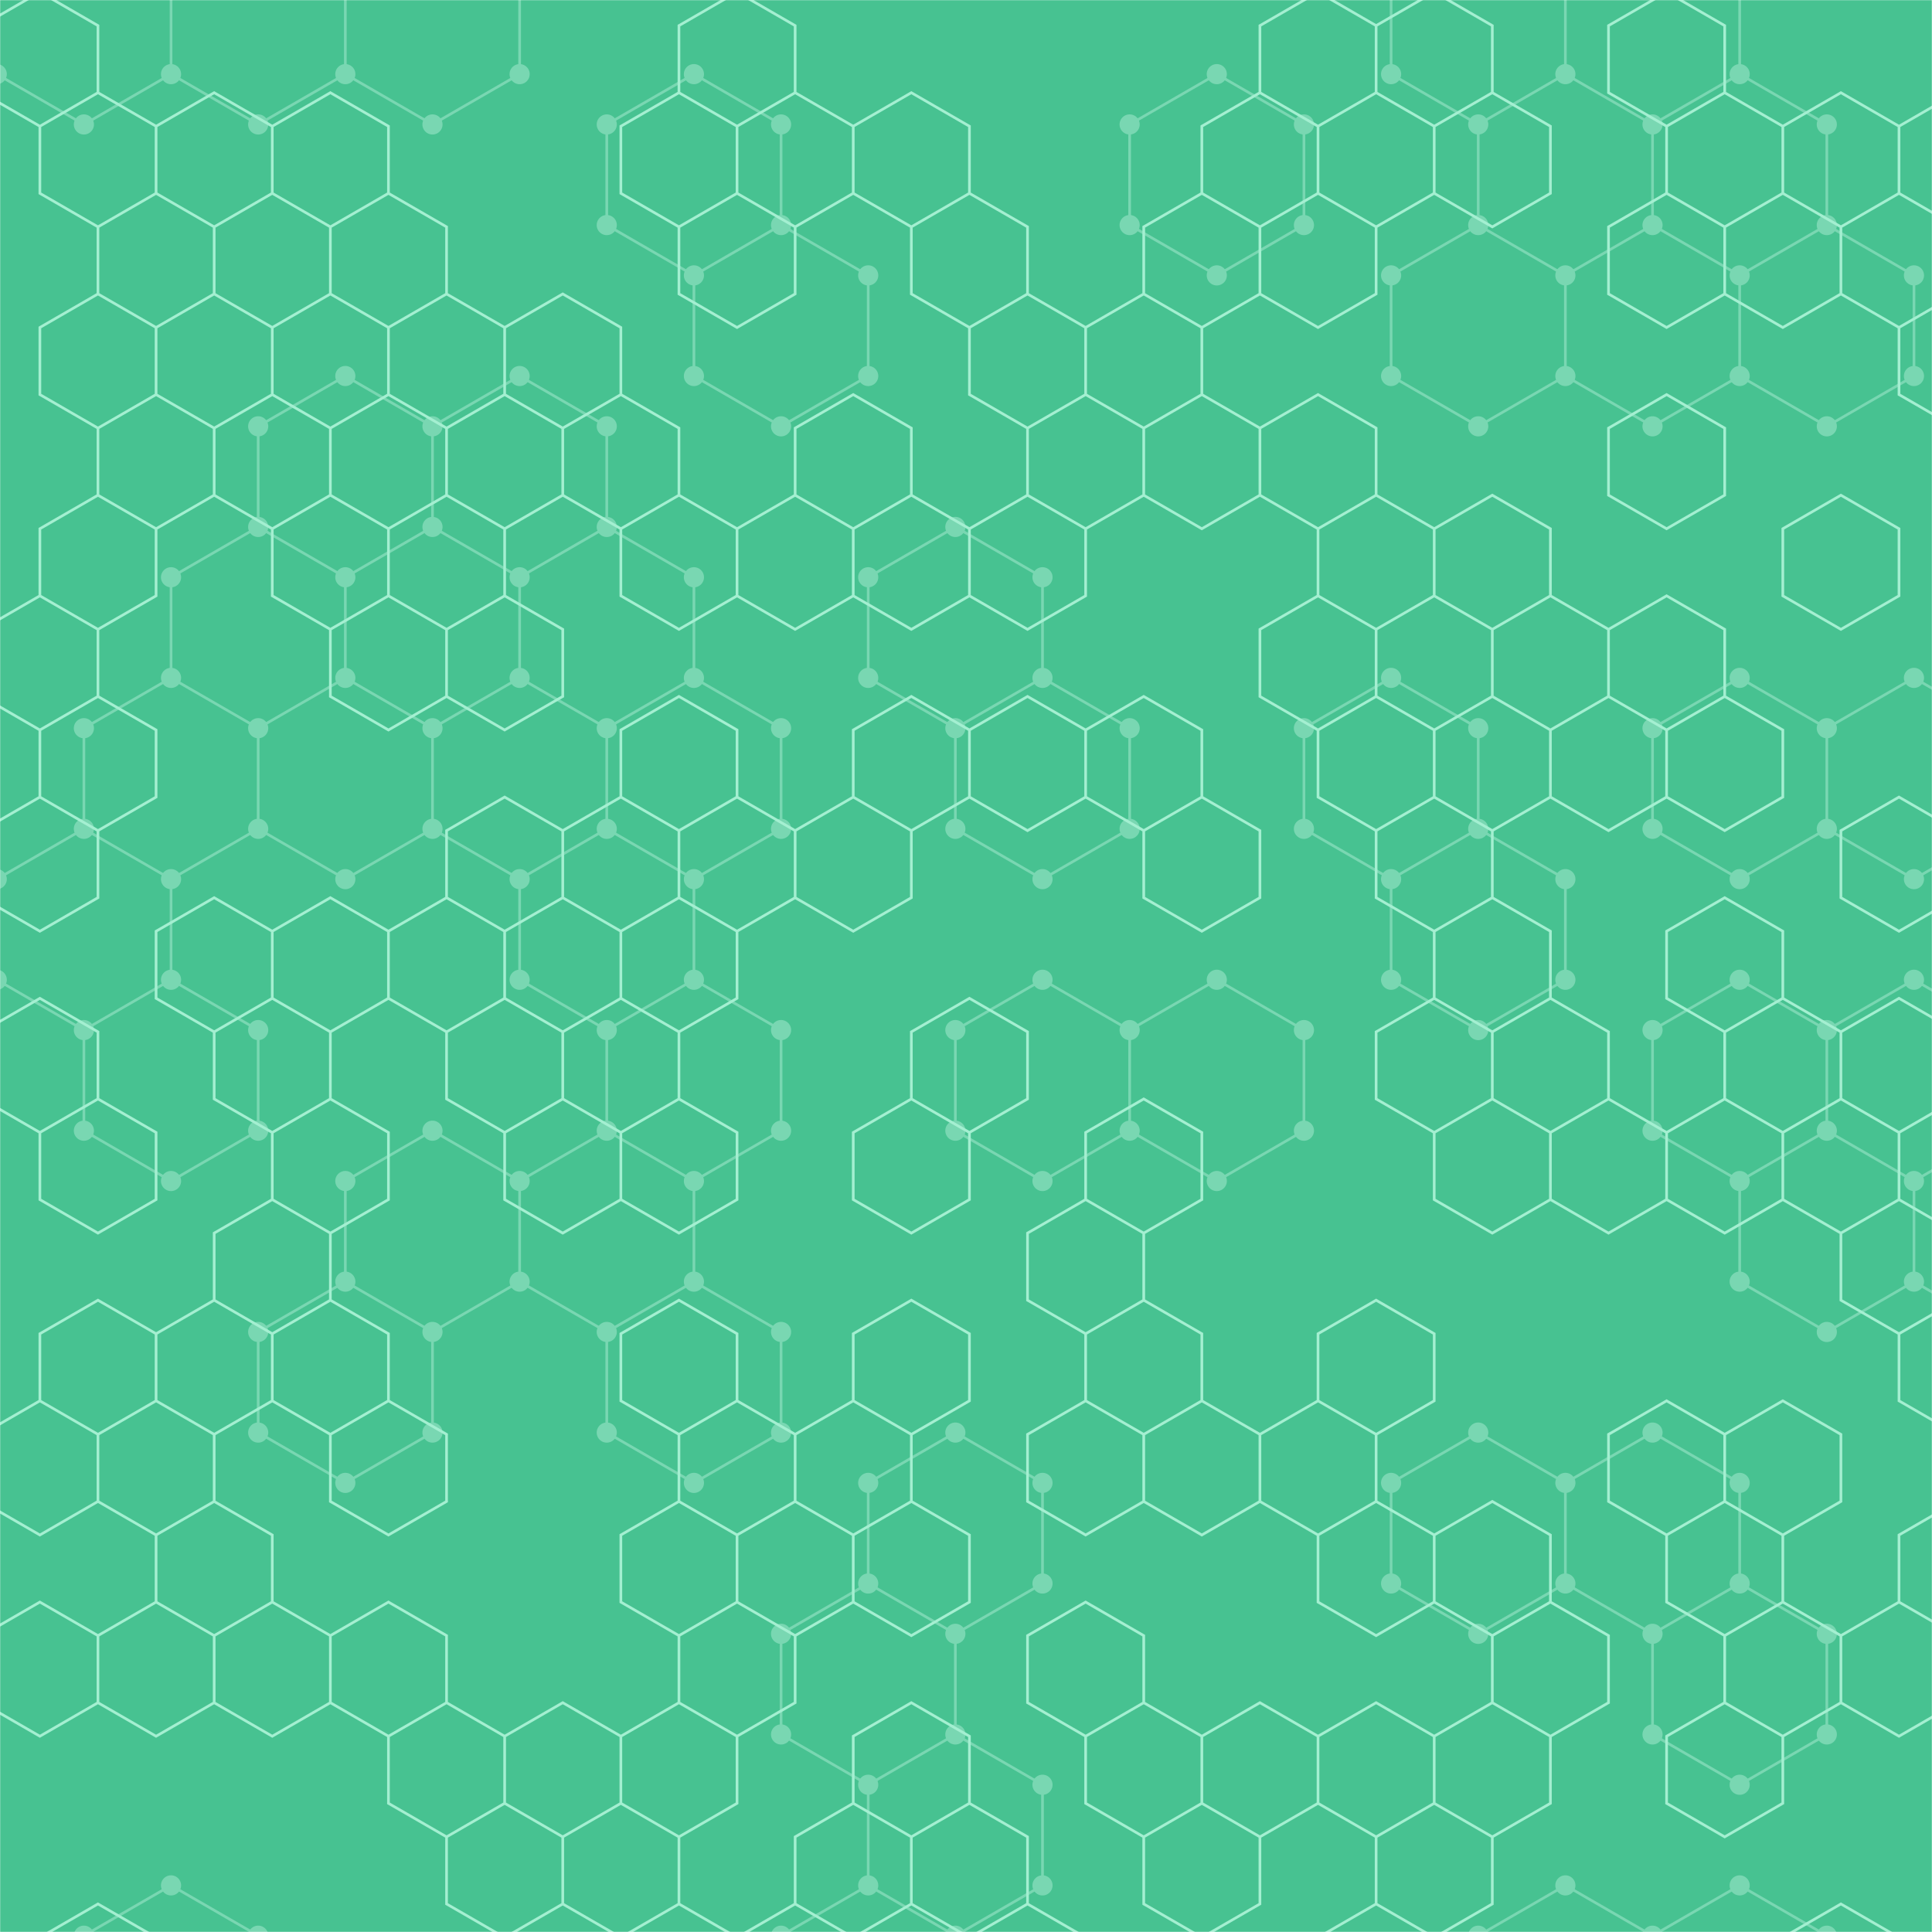<svg xmlns="http://www.w3.org/2000/svg" version="1.1" xmlns:xlink="http://www.w3.org/1999/xlink" xmlns:svgjs="http://svgjs.dev/svgjs" width="1440" height="1440" preserveAspectRatio="none" viewBox="0 0 1440 1440"><g mask="url(&quot;#SvgjsMask1015&quot;)" fill="none"><rect width="1440" height="1440" x="0" y="0" fill="rgba(71, 194, 145, 1)"></rect><path d="M62.53 -57.24L127.48 -19.74L127.48 55.26L62.53 92.76L-2.42 55.26L-2.42 -19.74zM127.48 505.26L192.44 542.76L192.44 617.76L127.48 655.26L62.53 617.76L62.53 542.76zM62.53 617.76L127.48 655.26L127.48 730.26L62.53 767.76L-2.42 730.26L-2.42 655.26zM127.48 730.26L192.44 767.76L192.44 842.76L127.48 880.26L62.53 842.76L62.53 767.76zM127.48 1405.26L192.44 1442.76L192.44 1517.76L127.48 1555.26L62.53 1517.76L62.53 1442.76zM192.44 -57.24L257.39 -19.74L257.39 55.26L192.44 92.76L127.48 55.26L127.48 -19.74zM257.39 280.26L322.35 317.76L322.35 392.76L257.39 430.26L192.44 392.76L192.44 317.76zM192.44 392.76L257.39 430.26L257.39 505.26L192.44 542.76L127.48 505.26L127.48 430.26zM257.39 505.26L322.35 542.76L322.35 617.76L257.39 655.26L192.44 617.76L192.44 542.76zM257.39 955.26L322.35 992.76L322.35 1067.76L257.39 1105.26L192.44 1067.76L192.44 992.76zM322.35 -57.24L387.3 -19.74L387.3 55.26L322.35 92.76L257.39 55.26L257.39 -19.74zM387.3 280.26L452.25 317.76L452.25 392.76L387.3 430.26L322.35 392.76L322.35 317.76zM387.3 505.26L452.25 542.76L452.25 617.76L387.3 655.26L322.35 617.76L322.35 542.76zM322.35 842.76L387.3 880.26L387.3 955.26L322.35 992.76L257.39 955.26L257.39 880.26zM517.21 55.26L582.16 92.76L582.16 167.76L517.21 205.26L452.25 167.76L452.25 92.76zM452.25 392.76L517.21 430.26L517.21 505.26L452.25 542.76L387.3 505.26L387.3 430.26zM517.21 505.26L582.16 542.76L582.16 617.76L517.21 655.26L452.25 617.76L452.25 542.76zM452.25 617.76L517.21 655.26L517.21 730.26L452.25 767.76L387.3 730.26L387.3 655.26zM517.21 730.26L582.16 767.76L582.16 842.76L517.21 880.26L452.25 842.76L452.25 767.76zM452.25 842.76L517.21 880.26L517.21 955.26L452.25 992.76L387.3 955.26L387.3 880.26zM517.21 955.26L582.16 992.76L582.16 1067.76L517.21 1105.26L452.25 1067.76L452.25 992.76zM582.16 167.76L647.11 205.26L647.11 280.26L582.16 317.76L517.21 280.26L517.21 205.26zM647.11 1180.26L712.07 1217.76L712.07 1292.76L647.11 1330.26L582.16 1292.76L582.16 1217.76zM647.11 1405.26L712.07 1442.76L712.07 1517.76L647.11 1555.26L582.16 1517.76L582.16 1442.76zM712.07 392.76L777.02 430.26L777.02 505.26L712.07 542.76L647.11 505.26L647.11 430.26zM777.02 505.26L841.98 542.76L841.98 617.76L777.02 655.26L712.07 617.76L712.07 542.76zM777.02 730.26L841.98 767.76L841.98 842.76L777.02 880.26L712.07 842.76L712.07 767.76zM712.07 1067.76L777.02 1105.26L777.02 1180.26L712.07 1217.76L647.11 1180.26L647.11 1105.26zM712.07 1292.76L777.02 1330.26L777.02 1405.26L712.07 1442.76L647.11 1405.26L647.11 1330.26zM906.93 55.26L971.88 92.76L971.88 167.76L906.93 205.26L841.97 167.76L841.97 92.76zM906.93 730.26L971.88 767.76L971.88 842.76L906.93 880.26L841.97 842.76L841.97 767.76zM1036.84 505.26L1101.79 542.76L1101.79 617.76L1036.84 655.26L971.88 617.76L971.88 542.76zM1101.79 -57.24L1166.74 -19.74L1166.74 55.26L1101.79 92.76L1036.84 55.26L1036.84 -19.74zM1166.74 55.26L1231.7 92.76L1231.7 167.76L1166.74 205.26L1101.79 167.76L1101.79 92.76zM1101.79 167.76L1166.74 205.26L1166.74 280.26L1101.79 317.76L1036.84 280.26L1036.84 205.26zM1101.79 617.76L1166.74 655.26L1166.74 730.26L1101.79 767.76L1036.84 730.26L1036.84 655.26zM1101.79 1067.76L1166.74 1105.26L1166.74 1180.26L1101.79 1217.76L1036.84 1180.26L1036.84 1105.26zM1166.74 1405.26L1231.7 1442.76L1231.7 1517.76L1166.74 1555.26L1101.79 1517.76L1101.79 1442.76zM1231.7 -57.24L1296.65 -19.74L1296.65 55.26L1231.7 92.76L1166.74 55.26L1166.74 -19.74zM1296.65 55.26L1361.6 92.76L1361.6 167.76L1296.65 205.26L1231.7 167.76L1231.7 92.76zM1231.7 167.76L1296.65 205.26L1296.65 280.26L1231.7 317.76L1166.74 280.26L1166.74 205.26zM1296.65 505.26L1361.6 542.76L1361.6 617.76L1296.65 655.26L1231.7 617.76L1231.7 542.76zM1296.65 730.26L1361.6 767.76L1361.6 842.76L1296.65 880.26L1231.7 842.76L1231.7 767.76zM1231.7 1067.76L1296.65 1105.26L1296.65 1180.26L1231.7 1217.76L1166.74 1180.26L1166.74 1105.26zM1296.65 1180.26L1361.6 1217.76L1361.6 1292.76L1296.65 1330.26L1231.7 1292.76L1231.7 1217.76zM1296.65 1405.26L1361.6 1442.76L1361.6 1517.76L1296.65 1555.26L1231.7 1517.76L1231.7 1442.76zM1361.61 167.76L1426.56 205.26L1426.56 280.26L1361.61 317.76L1296.65 280.26L1296.65 205.26zM1426.56 505.26L1491.51 542.76L1491.51 617.76L1426.56 655.26L1361.61 617.76L1361.61 542.76zM1426.56 730.26L1491.51 767.76L1491.51 842.76L1426.56 880.26L1361.61 842.76L1361.61 767.76zM1361.61 842.76L1426.56 880.26L1426.56 955.26L1361.61 992.76L1296.65 955.26L1296.65 880.26zM1556.47 55.26L1621.42 92.76L1621.42 167.76L1556.47 205.26L1491.51 167.76L1491.51 92.76zM1491.51 842.76L1556.47 880.26L1556.47 955.26L1491.51 992.76L1426.56 955.26L1426.56 880.26zM1556.47 955.26L1621.42 992.76L1621.42 1067.76L1556.47 1105.26L1491.51 1067.76L1491.51 992.76zM1556.47 1180.26L1621.42 1217.76L1621.42 1292.76L1556.47 1330.26L1491.51 1292.76L1491.51 1217.76z" stroke="rgba(121, 215, 178, 1)" stroke-width="2"></path><path d="M55.03 -57.24 a7.5 7.5 0 1 0 15 0 a7.5 7.5 0 1 0 -15 0zM119.98 -19.74 a7.5 7.5 0 1 0 15 0 a7.5 7.5 0 1 0 -15 0zM119.98 55.26 a7.5 7.5 0 1 0 15 0 a7.5 7.5 0 1 0 -15 0zM55.03 92.76 a7.5 7.5 0 1 0 15 0 a7.5 7.5 0 1 0 -15 0zM-9.92 55.26 a7.5 7.5 0 1 0 15 0 a7.5 7.5 0 1 0 -15 0zM-9.92 -19.74 a7.5 7.5 0 1 0 15 0 a7.5 7.5 0 1 0 -15 0zM119.98 505.26 a7.5 7.5 0 1 0 15 0 a7.5 7.5 0 1 0 -15 0zM184.94 542.76 a7.5 7.5 0 1 0 15 0 a7.5 7.5 0 1 0 -15 0zM184.94 617.76 a7.5 7.5 0 1 0 15 0 a7.5 7.5 0 1 0 -15 0zM119.98 655.26 a7.5 7.5 0 1 0 15 0 a7.5 7.5 0 1 0 -15 0zM55.03 617.76 a7.5 7.5 0 1 0 15 0 a7.5 7.5 0 1 0 -15 0zM55.03 542.76 a7.5 7.5 0 1 0 15 0 a7.5 7.5 0 1 0 -15 0zM119.98 730.26 a7.5 7.5 0 1 0 15 0 a7.5 7.5 0 1 0 -15 0zM55.03 767.76 a7.5 7.5 0 1 0 15 0 a7.5 7.5 0 1 0 -15 0zM-9.92 730.26 a7.5 7.5 0 1 0 15 0 a7.5 7.5 0 1 0 -15 0zM-9.92 655.26 a7.5 7.5 0 1 0 15 0 a7.5 7.5 0 1 0 -15 0zM184.94 767.76 a7.5 7.5 0 1 0 15 0 a7.5 7.5 0 1 0 -15 0zM184.94 842.76 a7.5 7.5 0 1 0 15 0 a7.5 7.5 0 1 0 -15 0zM119.98 880.26 a7.5 7.5 0 1 0 15 0 a7.5 7.5 0 1 0 -15 0zM55.03 842.76 a7.5 7.5 0 1 0 15 0 a7.5 7.5 0 1 0 -15 0zM119.98 1405.26 a7.5 7.5 0 1 0 15 0 a7.5 7.5 0 1 0 -15 0zM184.94 1442.76 a7.5 7.5 0 1 0 15 0 a7.5 7.5 0 1 0 -15 0zM184.94 1517.76 a7.5 7.5 0 1 0 15 0 a7.5 7.5 0 1 0 -15 0zM119.98 1555.26 a7.5 7.5 0 1 0 15 0 a7.5 7.5 0 1 0 -15 0zM55.03 1517.76 a7.5 7.5 0 1 0 15 0 a7.5 7.5 0 1 0 -15 0zM55.03 1442.76 a7.5 7.5 0 1 0 15 0 a7.5 7.5 0 1 0 -15 0zM184.94 -57.24 a7.5 7.5 0 1 0 15 0 a7.5 7.5 0 1 0 -15 0zM249.89 -19.74 a7.5 7.5 0 1 0 15 0 a7.5 7.5 0 1 0 -15 0zM249.89 55.26 a7.5 7.5 0 1 0 15 0 a7.5 7.5 0 1 0 -15 0zM184.94 92.76 a7.5 7.5 0 1 0 15 0 a7.5 7.5 0 1 0 -15 0zM249.89 280.26 a7.5 7.5 0 1 0 15 0 a7.5 7.5 0 1 0 -15 0zM314.85 317.76 a7.5 7.5 0 1 0 15 0 a7.5 7.5 0 1 0 -15 0zM314.85 392.76 a7.5 7.5 0 1 0 15 0 a7.5 7.5 0 1 0 -15 0zM249.89 430.26 a7.5 7.5 0 1 0 15 0 a7.5 7.5 0 1 0 -15 0zM184.94 392.76 a7.5 7.5 0 1 0 15 0 a7.5 7.5 0 1 0 -15 0zM184.94 317.76 a7.5 7.5 0 1 0 15 0 a7.5 7.5 0 1 0 -15 0zM249.89 505.26 a7.5 7.5 0 1 0 15 0 a7.5 7.5 0 1 0 -15 0zM119.98 430.26 a7.5 7.5 0 1 0 15 0 a7.5 7.5 0 1 0 -15 0zM314.85 542.76 a7.5 7.5 0 1 0 15 0 a7.5 7.5 0 1 0 -15 0zM314.85 617.76 a7.5 7.5 0 1 0 15 0 a7.5 7.5 0 1 0 -15 0zM249.89 655.26 a7.5 7.5 0 1 0 15 0 a7.5 7.5 0 1 0 -15 0zM249.89 955.26 a7.5 7.5 0 1 0 15 0 a7.5 7.5 0 1 0 -15 0zM314.85 992.76 a7.5 7.5 0 1 0 15 0 a7.5 7.5 0 1 0 -15 0zM314.85 1067.76 a7.5 7.5 0 1 0 15 0 a7.5 7.5 0 1 0 -15 0zM249.89 1105.26 a7.5 7.5 0 1 0 15 0 a7.5 7.5 0 1 0 -15 0zM184.94 1067.76 a7.5 7.5 0 1 0 15 0 a7.5 7.5 0 1 0 -15 0zM184.94 992.76 a7.5 7.5 0 1 0 15 0 a7.5 7.5 0 1 0 -15 0zM314.85 -57.24 a7.5 7.5 0 1 0 15 0 a7.5 7.5 0 1 0 -15 0zM379.8 -19.74 a7.5 7.5 0 1 0 15 0 a7.5 7.5 0 1 0 -15 0zM379.8 55.26 a7.5 7.5 0 1 0 15 0 a7.5 7.5 0 1 0 -15 0zM314.85 92.76 a7.5 7.5 0 1 0 15 0 a7.5 7.5 0 1 0 -15 0zM379.8 280.26 a7.5 7.5 0 1 0 15 0 a7.5 7.5 0 1 0 -15 0zM444.75 317.76 a7.5 7.5 0 1 0 15 0 a7.5 7.5 0 1 0 -15 0zM444.75 392.76 a7.5 7.5 0 1 0 15 0 a7.5 7.5 0 1 0 -15 0zM379.8 430.26 a7.5 7.5 0 1 0 15 0 a7.5 7.5 0 1 0 -15 0zM379.8 505.26 a7.5 7.5 0 1 0 15 0 a7.5 7.5 0 1 0 -15 0zM444.75 542.76 a7.5 7.5 0 1 0 15 0 a7.5 7.5 0 1 0 -15 0zM444.75 617.76 a7.5 7.5 0 1 0 15 0 a7.5 7.5 0 1 0 -15 0zM379.8 655.26 a7.5 7.5 0 1 0 15 0 a7.5 7.5 0 1 0 -15 0zM314.85 842.76 a7.5 7.5 0 1 0 15 0 a7.5 7.5 0 1 0 -15 0zM379.8 880.26 a7.5 7.5 0 1 0 15 0 a7.5 7.5 0 1 0 -15 0zM379.8 955.26 a7.5 7.5 0 1 0 15 0 a7.5 7.5 0 1 0 -15 0zM249.89 880.26 a7.5 7.5 0 1 0 15 0 a7.5 7.5 0 1 0 -15 0zM509.71 55.26 a7.5 7.5 0 1 0 15 0 a7.5 7.5 0 1 0 -15 0zM574.66 92.76 a7.5 7.5 0 1 0 15 0 a7.5 7.5 0 1 0 -15 0zM574.66 167.76 a7.5 7.5 0 1 0 15 0 a7.5 7.5 0 1 0 -15 0zM509.71 205.26 a7.5 7.5 0 1 0 15 0 a7.5 7.5 0 1 0 -15 0zM444.75 167.76 a7.5 7.5 0 1 0 15 0 a7.5 7.5 0 1 0 -15 0zM444.75 92.76 a7.5 7.5 0 1 0 15 0 a7.5 7.5 0 1 0 -15 0zM509.71 430.26 a7.5 7.5 0 1 0 15 0 a7.5 7.5 0 1 0 -15 0zM509.71 505.26 a7.5 7.5 0 1 0 15 0 a7.5 7.5 0 1 0 -15 0zM574.66 542.76 a7.5 7.5 0 1 0 15 0 a7.5 7.5 0 1 0 -15 0zM574.66 617.76 a7.5 7.5 0 1 0 15 0 a7.5 7.5 0 1 0 -15 0zM509.71 655.26 a7.5 7.5 0 1 0 15 0 a7.5 7.5 0 1 0 -15 0zM509.71 730.26 a7.5 7.5 0 1 0 15 0 a7.5 7.5 0 1 0 -15 0zM444.75 767.76 a7.5 7.5 0 1 0 15 0 a7.5 7.5 0 1 0 -15 0zM379.8 730.26 a7.5 7.5 0 1 0 15 0 a7.5 7.5 0 1 0 -15 0zM574.66 767.76 a7.5 7.5 0 1 0 15 0 a7.5 7.5 0 1 0 -15 0zM574.66 842.76 a7.5 7.5 0 1 0 15 0 a7.5 7.5 0 1 0 -15 0zM509.71 880.26 a7.5 7.5 0 1 0 15 0 a7.5 7.5 0 1 0 -15 0zM444.75 842.76 a7.5 7.5 0 1 0 15 0 a7.5 7.5 0 1 0 -15 0zM509.71 955.26 a7.5 7.5 0 1 0 15 0 a7.5 7.5 0 1 0 -15 0zM444.75 992.76 a7.5 7.5 0 1 0 15 0 a7.5 7.5 0 1 0 -15 0zM574.66 992.76 a7.5 7.5 0 1 0 15 0 a7.5 7.5 0 1 0 -15 0zM574.66 1067.76 a7.5 7.5 0 1 0 15 0 a7.5 7.5 0 1 0 -15 0zM509.71 1105.26 a7.5 7.5 0 1 0 15 0 a7.5 7.5 0 1 0 -15 0zM444.75 1067.76 a7.5 7.5 0 1 0 15 0 a7.5 7.5 0 1 0 -15 0zM639.61 205.26 a7.5 7.5 0 1 0 15 0 a7.5 7.5 0 1 0 -15 0zM639.61 280.26 a7.5 7.5 0 1 0 15 0 a7.5 7.5 0 1 0 -15 0zM574.66 317.76 a7.5 7.5 0 1 0 15 0 a7.5 7.5 0 1 0 -15 0zM509.71 280.26 a7.5 7.5 0 1 0 15 0 a7.5 7.5 0 1 0 -15 0zM639.61 1180.26 a7.5 7.5 0 1 0 15 0 a7.5 7.5 0 1 0 -15 0zM704.57 1217.76 a7.5 7.5 0 1 0 15 0 a7.5 7.5 0 1 0 -15 0zM704.57 1292.76 a7.5 7.5 0 1 0 15 0 a7.5 7.5 0 1 0 -15 0zM639.61 1330.26 a7.5 7.5 0 1 0 15 0 a7.5 7.5 0 1 0 -15 0zM574.66 1292.76 a7.5 7.5 0 1 0 15 0 a7.5 7.5 0 1 0 -15 0zM574.66 1217.76 a7.5 7.5 0 1 0 15 0 a7.5 7.5 0 1 0 -15 0zM639.61 1405.26 a7.5 7.5 0 1 0 15 0 a7.5 7.5 0 1 0 -15 0zM704.57 1442.76 a7.5 7.5 0 1 0 15 0 a7.5 7.5 0 1 0 -15 0zM704.57 1517.76 a7.5 7.5 0 1 0 15 0 a7.5 7.5 0 1 0 -15 0zM639.61 1555.26 a7.5 7.5 0 1 0 15 0 a7.5 7.5 0 1 0 -15 0zM574.66 1517.76 a7.5 7.5 0 1 0 15 0 a7.5 7.5 0 1 0 -15 0zM574.66 1442.76 a7.5 7.5 0 1 0 15 0 a7.5 7.5 0 1 0 -15 0zM704.57 392.76 a7.5 7.5 0 1 0 15 0 a7.5 7.5 0 1 0 -15 0zM769.52 430.26 a7.5 7.5 0 1 0 15 0 a7.5 7.5 0 1 0 -15 0zM769.52 505.26 a7.5 7.5 0 1 0 15 0 a7.5 7.5 0 1 0 -15 0zM704.57 542.76 a7.5 7.5 0 1 0 15 0 a7.5 7.5 0 1 0 -15 0zM639.61 505.26 a7.5 7.5 0 1 0 15 0 a7.5 7.5 0 1 0 -15 0zM639.61 430.26 a7.5 7.5 0 1 0 15 0 a7.5 7.5 0 1 0 -15 0zM834.48 542.76 a7.5 7.5 0 1 0 15 0 a7.5 7.5 0 1 0 -15 0zM834.48 617.76 a7.5 7.5 0 1 0 15 0 a7.5 7.5 0 1 0 -15 0zM769.52 655.26 a7.5 7.5 0 1 0 15 0 a7.5 7.5 0 1 0 -15 0zM704.57 617.76 a7.5 7.5 0 1 0 15 0 a7.5 7.5 0 1 0 -15 0zM769.52 730.26 a7.5 7.5 0 1 0 15 0 a7.5 7.5 0 1 0 -15 0zM834.48 767.76 a7.5 7.5 0 1 0 15 0 a7.5 7.5 0 1 0 -15 0zM834.48 842.76 a7.5 7.5 0 1 0 15 0 a7.5 7.5 0 1 0 -15 0zM769.52 880.26 a7.5 7.5 0 1 0 15 0 a7.5 7.5 0 1 0 -15 0zM704.57 842.76 a7.5 7.5 0 1 0 15 0 a7.5 7.5 0 1 0 -15 0zM704.57 767.76 a7.5 7.5 0 1 0 15 0 a7.5 7.5 0 1 0 -15 0zM704.57 1067.76 a7.5 7.5 0 1 0 15 0 a7.5 7.5 0 1 0 -15 0zM769.52 1105.26 a7.5 7.5 0 1 0 15 0 a7.5 7.5 0 1 0 -15 0zM769.52 1180.26 a7.5 7.5 0 1 0 15 0 a7.5 7.5 0 1 0 -15 0zM639.61 1105.26 a7.5 7.5 0 1 0 15 0 a7.5 7.5 0 1 0 -15 0zM769.52 1330.26 a7.5 7.5 0 1 0 15 0 a7.5 7.5 0 1 0 -15 0zM769.52 1405.26 a7.5 7.5 0 1 0 15 0 a7.5 7.5 0 1 0 -15 0zM899.43 55.26 a7.5 7.5 0 1 0 15 0 a7.5 7.5 0 1 0 -15 0zM964.38 92.76 a7.5 7.5 0 1 0 15 0 a7.5 7.5 0 1 0 -15 0zM964.38 167.76 a7.5 7.5 0 1 0 15 0 a7.5 7.5 0 1 0 -15 0zM899.43 205.26 a7.5 7.5 0 1 0 15 0 a7.5 7.5 0 1 0 -15 0zM834.47 167.76 a7.5 7.5 0 1 0 15 0 a7.5 7.5 0 1 0 -15 0zM834.47 92.76 a7.5 7.5 0 1 0 15 0 a7.5 7.5 0 1 0 -15 0zM899.43 730.26 a7.5 7.5 0 1 0 15 0 a7.5 7.5 0 1 0 -15 0zM964.38 767.76 a7.5 7.5 0 1 0 15 0 a7.5 7.5 0 1 0 -15 0zM964.38 842.76 a7.5 7.5 0 1 0 15 0 a7.5 7.5 0 1 0 -15 0zM899.43 880.26 a7.5 7.5 0 1 0 15 0 a7.5 7.5 0 1 0 -15 0zM834.47 842.76 a7.5 7.5 0 1 0 15 0 a7.5 7.5 0 1 0 -15 0zM834.47 767.76 a7.5 7.5 0 1 0 15 0 a7.5 7.5 0 1 0 -15 0zM1029.34 505.26 a7.5 7.5 0 1 0 15 0 a7.5 7.5 0 1 0 -15 0zM1094.29 542.76 a7.5 7.5 0 1 0 15 0 a7.5 7.5 0 1 0 -15 0zM1094.29 617.76 a7.5 7.5 0 1 0 15 0 a7.5 7.5 0 1 0 -15 0zM1029.34 655.26 a7.5 7.5 0 1 0 15 0 a7.5 7.5 0 1 0 -15 0zM964.38 617.76 a7.5 7.5 0 1 0 15 0 a7.5 7.5 0 1 0 -15 0zM964.38 542.76 a7.5 7.5 0 1 0 15 0 a7.5 7.5 0 1 0 -15 0zM1094.29 -57.24 a7.5 7.5 0 1 0 15 0 a7.5 7.5 0 1 0 -15 0zM1159.24 -19.74 a7.5 7.5 0 1 0 15 0 a7.5 7.5 0 1 0 -15 0zM1159.24 55.26 a7.5 7.5 0 1 0 15 0 a7.5 7.5 0 1 0 -15 0zM1094.29 92.76 a7.5 7.5 0 1 0 15 0 a7.5 7.5 0 1 0 -15 0zM1029.34 55.26 a7.5 7.5 0 1 0 15 0 a7.5 7.5 0 1 0 -15 0zM1029.34 -19.74 a7.5 7.5 0 1 0 15 0 a7.5 7.5 0 1 0 -15 0zM1224.2 92.76 a7.5 7.5 0 1 0 15 0 a7.5 7.5 0 1 0 -15 0zM1224.2 167.76 a7.5 7.5 0 1 0 15 0 a7.5 7.5 0 1 0 -15 0zM1159.24 205.26 a7.5 7.5 0 1 0 15 0 a7.5 7.5 0 1 0 -15 0zM1094.29 167.76 a7.5 7.5 0 1 0 15 0 a7.5 7.5 0 1 0 -15 0zM1159.24 280.26 a7.5 7.5 0 1 0 15 0 a7.5 7.5 0 1 0 -15 0zM1094.29 317.76 a7.5 7.5 0 1 0 15 0 a7.5 7.5 0 1 0 -15 0zM1029.34 280.26 a7.5 7.5 0 1 0 15 0 a7.5 7.5 0 1 0 -15 0zM1029.34 205.26 a7.5 7.5 0 1 0 15 0 a7.5 7.5 0 1 0 -15 0zM1159.24 655.26 a7.5 7.5 0 1 0 15 0 a7.5 7.5 0 1 0 -15 0zM1159.24 730.26 a7.5 7.5 0 1 0 15 0 a7.5 7.5 0 1 0 -15 0zM1094.29 767.76 a7.5 7.5 0 1 0 15 0 a7.5 7.5 0 1 0 -15 0zM1029.34 730.26 a7.5 7.5 0 1 0 15 0 a7.5 7.5 0 1 0 -15 0zM1094.29 1067.76 a7.5 7.5 0 1 0 15 0 a7.5 7.5 0 1 0 -15 0zM1159.24 1105.26 a7.5 7.5 0 1 0 15 0 a7.5 7.5 0 1 0 -15 0zM1159.24 1180.26 a7.5 7.5 0 1 0 15 0 a7.5 7.5 0 1 0 -15 0zM1094.29 1217.76 a7.5 7.5 0 1 0 15 0 a7.5 7.5 0 1 0 -15 0zM1029.34 1180.26 a7.5 7.5 0 1 0 15 0 a7.5 7.5 0 1 0 -15 0zM1029.34 1105.26 a7.5 7.5 0 1 0 15 0 a7.5 7.5 0 1 0 -15 0zM1159.24 1405.26 a7.5 7.5 0 1 0 15 0 a7.5 7.5 0 1 0 -15 0zM1224.2 1442.76 a7.5 7.5 0 1 0 15 0 a7.5 7.5 0 1 0 -15 0zM1224.2 1517.76 a7.5 7.5 0 1 0 15 0 a7.5 7.5 0 1 0 -15 0zM1159.24 1555.26 a7.5 7.5 0 1 0 15 0 a7.5 7.5 0 1 0 -15 0zM1094.29 1517.76 a7.5 7.5 0 1 0 15 0 a7.5 7.5 0 1 0 -15 0zM1094.29 1442.76 a7.5 7.5 0 1 0 15 0 a7.5 7.5 0 1 0 -15 0zM1224.2 -57.24 a7.5 7.5 0 1 0 15 0 a7.5 7.5 0 1 0 -15 0zM1289.15 -19.74 a7.5 7.5 0 1 0 15 0 a7.5 7.5 0 1 0 -15 0zM1289.15 55.26 a7.5 7.5 0 1 0 15 0 a7.5 7.5 0 1 0 -15 0zM1354.1 92.76 a7.5 7.5 0 1 0 15 0 a7.5 7.5 0 1 0 -15 0zM1354.1 167.76 a7.5 7.5 0 1 0 15 0 a7.5 7.5 0 1 0 -15 0zM1289.15 205.26 a7.5 7.5 0 1 0 15 0 a7.5 7.5 0 1 0 -15 0zM1289.15 280.26 a7.5 7.5 0 1 0 15 0 a7.5 7.5 0 1 0 -15 0zM1224.2 317.76 a7.5 7.5 0 1 0 15 0 a7.5 7.5 0 1 0 -15 0zM1289.15 505.26 a7.5 7.5 0 1 0 15 0 a7.5 7.5 0 1 0 -15 0zM1354.1 542.76 a7.5 7.5 0 1 0 15 0 a7.5 7.5 0 1 0 -15 0zM1354.1 617.76 a7.5 7.5 0 1 0 15 0 a7.5 7.5 0 1 0 -15 0zM1289.15 655.26 a7.5 7.5 0 1 0 15 0 a7.5 7.5 0 1 0 -15 0zM1224.2 617.76 a7.5 7.5 0 1 0 15 0 a7.5 7.5 0 1 0 -15 0zM1224.2 542.76 a7.5 7.5 0 1 0 15 0 a7.5 7.5 0 1 0 -15 0zM1289.15 730.26 a7.5 7.5 0 1 0 15 0 a7.5 7.5 0 1 0 -15 0zM1354.1 767.76 a7.5 7.5 0 1 0 15 0 a7.5 7.5 0 1 0 -15 0zM1354.1 842.76 a7.5 7.5 0 1 0 15 0 a7.5 7.5 0 1 0 -15 0zM1289.15 880.26 a7.5 7.5 0 1 0 15 0 a7.5 7.5 0 1 0 -15 0zM1224.2 842.76 a7.5 7.5 0 1 0 15 0 a7.5 7.5 0 1 0 -15 0zM1224.2 767.76 a7.5 7.5 0 1 0 15 0 a7.5 7.5 0 1 0 -15 0zM1224.2 1067.76 a7.5 7.5 0 1 0 15 0 a7.5 7.5 0 1 0 -15 0zM1289.15 1105.26 a7.5 7.5 0 1 0 15 0 a7.5 7.5 0 1 0 -15 0zM1289.15 1180.26 a7.5 7.5 0 1 0 15 0 a7.5 7.5 0 1 0 -15 0zM1224.2 1217.76 a7.5 7.5 0 1 0 15 0 a7.5 7.5 0 1 0 -15 0zM1354.1 1217.76 a7.5 7.5 0 1 0 15 0 a7.5 7.5 0 1 0 -15 0zM1354.1 1292.76 a7.5 7.5 0 1 0 15 0 a7.5 7.5 0 1 0 -15 0zM1289.15 1330.26 a7.5 7.5 0 1 0 15 0 a7.5 7.5 0 1 0 -15 0zM1224.2 1292.76 a7.5 7.5 0 1 0 15 0 a7.5 7.5 0 1 0 -15 0zM1289.15 1405.26 a7.5 7.5 0 1 0 15 0 a7.5 7.5 0 1 0 -15 0zM1354.1 1442.76 a7.5 7.5 0 1 0 15 0 a7.5 7.5 0 1 0 -15 0zM1354.1 1517.76 a7.5 7.5 0 1 0 15 0 a7.5 7.5 0 1 0 -15 0zM1289.15 1555.26 a7.5 7.5 0 1 0 15 0 a7.5 7.5 0 1 0 -15 0zM1354.11 167.76 a7.5 7.5 0 1 0 15 0 a7.5 7.5 0 1 0 -15 0zM1419.06 205.26 a7.5 7.5 0 1 0 15 0 a7.5 7.5 0 1 0 -15 0zM1419.06 280.26 a7.5 7.5 0 1 0 15 0 a7.5 7.5 0 1 0 -15 0zM1354.11 317.76 a7.5 7.5 0 1 0 15 0 a7.5 7.5 0 1 0 -15 0zM1419.06 505.26 a7.5 7.5 0 1 0 15 0 a7.5 7.5 0 1 0 -15 0zM1484.01 542.76 a7.5 7.5 0 1 0 15 0 a7.5 7.5 0 1 0 -15 0zM1484.01 617.76 a7.5 7.5 0 1 0 15 0 a7.5 7.5 0 1 0 -15 0zM1419.06 655.26 a7.5 7.5 0 1 0 15 0 a7.5 7.5 0 1 0 -15 0zM1354.11 617.76 a7.5 7.5 0 1 0 15 0 a7.5 7.5 0 1 0 -15 0zM1354.11 542.76 a7.5 7.5 0 1 0 15 0 a7.5 7.5 0 1 0 -15 0zM1419.06 730.26 a7.5 7.5 0 1 0 15 0 a7.5 7.5 0 1 0 -15 0zM1484.01 767.76 a7.5 7.5 0 1 0 15 0 a7.5 7.5 0 1 0 -15 0zM1484.01 842.76 a7.5 7.5 0 1 0 15 0 a7.5 7.5 0 1 0 -15 0zM1419.06 880.26 a7.5 7.5 0 1 0 15 0 a7.5 7.5 0 1 0 -15 0zM1354.11 842.76 a7.5 7.5 0 1 0 15 0 a7.5 7.5 0 1 0 -15 0zM1354.11 767.76 a7.5 7.5 0 1 0 15 0 a7.5 7.5 0 1 0 -15 0zM1419.06 955.26 a7.5 7.5 0 1 0 15 0 a7.5 7.5 0 1 0 -15 0zM1354.11 992.76 a7.5 7.5 0 1 0 15 0 a7.5 7.5 0 1 0 -15 0zM1289.15 955.26 a7.5 7.5 0 1 0 15 0 a7.5 7.5 0 1 0 -15 0zM1548.97 55.26 a7.5 7.5 0 1 0 15 0 a7.5 7.5 0 1 0 -15 0zM1613.92 92.76 a7.5 7.5 0 1 0 15 0 a7.5 7.5 0 1 0 -15 0zM1613.92 167.76 a7.5 7.5 0 1 0 15 0 a7.5 7.5 0 1 0 -15 0zM1548.97 205.26 a7.5 7.5 0 1 0 15 0 a7.5 7.5 0 1 0 -15 0zM1484.01 167.76 a7.5 7.5 0 1 0 15 0 a7.5 7.5 0 1 0 -15 0zM1484.01 92.76 a7.5 7.5 0 1 0 15 0 a7.5 7.5 0 1 0 -15 0zM1548.97 880.26 a7.5 7.5 0 1 0 15 0 a7.5 7.5 0 1 0 -15 0zM1548.97 955.26 a7.5 7.5 0 1 0 15 0 a7.5 7.5 0 1 0 -15 0zM1484.01 992.76 a7.5 7.5 0 1 0 15 0 a7.5 7.5 0 1 0 -15 0zM1613.92 992.76 a7.5 7.5 0 1 0 15 0 a7.5 7.5 0 1 0 -15 0zM1613.92 1067.76 a7.5 7.5 0 1 0 15 0 a7.5 7.5 0 1 0 -15 0zM1548.97 1105.26 a7.5 7.5 0 1 0 15 0 a7.5 7.5 0 1 0 -15 0zM1484.01 1067.76 a7.5 7.5 0 1 0 15 0 a7.5 7.5 0 1 0 -15 0zM1548.97 1180.26 a7.5 7.5 0 1 0 15 0 a7.5 7.5 0 1 0 -15 0zM1613.92 1217.76 a7.5 7.5 0 1 0 15 0 a7.5 7.5 0 1 0 -15 0zM1613.92 1292.76 a7.5 7.5 0 1 0 15 0 a7.5 7.5 0 1 0 -15 0zM1548.97 1330.26 a7.5 7.5 0 1 0 15 0 a7.5 7.5 0 1 0 -15 0zM1484.01 1292.76 a7.5 7.5 0 1 0 15 0 a7.5 7.5 0 1 0 -15 0zM1484.01 1217.76 a7.5 7.5 0 1 0 15 0 a7.5 7.5 0 1 0 -15 0z" fill="rgba(121, 215, 178, 1)"></path><path d="M29.72 -5.91L73.02 19.09L73.02 69.09L29.72 94.09L-13.58 69.09L-13.58 19.09zM73.02 69.09L116.33 94.09L116.33 144.09L73.02 169.09L29.72 144.09L29.72 94.09zM73.02 219.09L116.33 244.09L116.33 294.09L73.02 319.09L29.72 294.09L29.72 244.09zM73.02 369.09L116.33 394.09L116.33 444.09L73.02 469.09L29.72 444.09L29.72 394.09zM29.72 444.09L73.02 469.09L73.02 519.09L29.72 544.09L-13.58 519.09L-13.58 469.09zM73.02 519.09L116.33 544.09L116.33 594.09L73.02 619.09L29.72 594.09L29.72 544.09zM29.72 594.09L73.02 619.09L73.02 669.09L29.72 694.09L-13.58 669.09L-13.58 619.09zM29.72 744.09L73.02 769.09L73.02 819.09L29.72 844.09L-13.58 819.09L-13.58 769.09zM73.02 819.09L116.33 844.09L116.33 894.09L73.02 919.09L29.72 894.09L29.72 844.09zM73.02 969.09L116.33 994.09L116.33 1044.09L73.02 1069.09L29.72 1044.09L29.72 994.09zM29.72 1044.09L73.02 1069.09L73.02 1119.09L29.72 1144.09L-13.58 1119.09L-13.58 1069.09zM29.72 1194.09L73.02 1219.09L73.02 1269.09L29.72 1294.09L-13.58 1269.09L-13.58 1219.09zM73.02 1419.09L116.33 1444.09L116.33 1494.09L73.02 1519.09L29.72 1494.09L29.72 1444.09zM159.63 69.09L202.93 94.09L202.93 144.09L159.63 169.09L116.33 144.09L116.33 94.09zM116.33 144.09L159.63 169.09L159.63 219.09L116.33 244.09L73.02 219.09L73.02 169.09zM159.63 219.09L202.93 244.09L202.93 294.09L159.63 319.09L116.33 294.09L116.33 244.09zM116.33 294.09L159.63 319.09L159.63 369.09L116.33 394.09L73.02 369.09L73.02 319.09zM159.63 669.09L202.93 694.09L202.93 744.09L159.63 769.09L116.33 744.09L116.33 694.09zM159.63 969.09L202.93 994.09L202.93 1044.09L159.63 1069.09L116.33 1044.09L116.33 994.09zM116.33 1044.09L159.63 1069.09L159.63 1119.09L116.33 1144.09L73.02 1119.09L73.02 1069.09zM159.63 1119.09L202.93 1144.09L202.93 1194.09L159.63 1219.09L116.33 1194.09L116.33 1144.09zM116.33 1194.09L159.63 1219.09L159.63 1269.09L116.33 1294.09L73.02 1269.09L73.02 1219.09zM246.23 69.09L289.53 94.09L289.53 144.09L246.23 169.09L202.93 144.09L202.93 94.09zM246.23 219.09L289.53 244.09L289.53 294.09L246.23 319.09L202.93 294.09L202.93 244.09zM202.93 294.09L246.23 319.09L246.23 369.09L202.93 394.09L159.63 369.09L159.63 319.09zM246.23 369.09L289.53 394.09L289.53 444.09L246.23 469.09L202.93 444.09L202.93 394.09zM246.23 669.09L289.53 694.09L289.53 744.09L246.23 769.09L202.93 744.09L202.93 694.09zM202.93 744.09L246.23 769.09L246.23 819.09L202.93 844.09L159.63 819.09L159.63 769.09zM246.23 819.09L289.53 844.09L289.53 894.09L246.23 919.09L202.93 894.09L202.93 844.09zM202.93 894.09L246.23 919.09L246.23 969.09L202.93 994.09L159.63 969.09L159.63 919.09zM246.23 969.09L289.53 994.09L289.53 1044.09L246.23 1069.09L202.93 1044.09L202.93 994.09zM202.93 1194.09L246.23 1219.09L246.23 1269.09L202.93 1294.09L159.63 1269.09L159.63 1219.09zM289.53 144.09L332.84 169.09L332.84 219.09L289.53 244.09L246.23 219.09L246.23 169.09zM332.84 219.09L376.14 244.09L376.14 294.09L332.84 319.09L289.53 294.09L289.53 244.09zM332.84 369.09L376.14 394.09L376.14 444.09L332.84 469.09L289.53 444.09L289.53 394.09zM289.53 444.09L332.84 469.09L332.84 519.09L289.53 544.09L246.23 519.09L246.23 469.09zM332.84 669.09L376.14 694.09L376.14 744.09L332.84 769.09L289.53 744.09L289.53 694.09zM289.53 1044.09L332.84 1069.09L332.84 1119.09L289.53 1144.09L246.23 1119.09L246.23 1069.09zM289.53 1194.09L332.84 1219.09L332.84 1269.09L289.53 1294.09L246.23 1269.09L246.23 1219.09zM332.84 1269.09L376.14 1294.09L376.14 1344.09L332.84 1369.09L289.53 1344.09L289.53 1294.09zM419.44 219.09L462.75 244.09L462.75 294.09L419.44 319.09L376.14 294.09L376.14 244.09zM376.14 294.09L419.44 319.09L419.44 369.09L376.14 394.09L332.84 369.09L332.84 319.09zM376.14 444.09L419.44 469.09L419.44 519.09L376.14 544.09L332.84 519.09L332.84 469.09zM376.14 594.09L419.44 619.09L419.44 669.09L376.14 694.09L332.84 669.09L332.84 619.09zM376.14 744.09L419.44 769.09L419.44 819.09L376.14 844.09L332.84 819.09L332.84 769.09zM419.44 819.09L462.75 844.09L462.75 894.09L419.44 919.09L376.14 894.09L376.14 844.09zM419.44 1269.09L462.75 1294.09L462.75 1344.09L419.44 1369.09L376.14 1344.09L376.14 1294.09zM376.14 1344.09L419.44 1369.09L419.44 1419.09L376.14 1444.09L332.84 1419.09L332.84 1369.09zM419.44 1419.09L462.75 1444.09L462.75 1494.09L419.44 1519.09L376.14 1494.09L376.14 1444.09zM506.05 69.09L549.35 94.09L549.35 144.09L506.05 169.09L462.75 144.09L462.75 94.09zM462.75 294.09L506.05 319.09L506.05 369.09L462.75 394.09L419.44 369.09L419.44 319.09zM506.05 369.09L549.35 394.09L549.35 444.09L506.05 469.09L462.75 444.09L462.75 394.09zM506.05 519.09L549.35 544.09L549.35 594.09L506.05 619.09L462.75 594.09L462.75 544.09zM462.75 594.09L506.05 619.09L506.05 669.09L462.75 694.09L419.44 669.09L419.44 619.09zM506.05 669.09L549.35 694.09L549.35 744.09L506.05 769.09L462.75 744.09L462.75 694.09zM462.75 744.09L506.05 769.09L506.05 819.09L462.75 844.09L419.44 819.09L419.44 769.09zM506.05 819.09L549.35 844.09L549.35 894.09L506.05 919.09L462.75 894.09L462.75 844.09zM506.05 969.09L549.35 994.09L549.35 1044.09L506.05 1069.09L462.75 1044.09L462.75 994.09zM506.05 1119.09L549.35 1144.09L549.35 1194.09L506.05 1219.09L462.75 1194.09L462.75 1144.09zM506.05 1269.09L549.35 1294.09L549.35 1344.09L506.05 1369.09L462.75 1344.09L462.75 1294.09zM462.75 1344.09L506.05 1369.09L506.05 1419.09L462.75 1444.09L419.44 1419.09L419.44 1369.09zM506.05 1419.09L549.35 1444.09L549.35 1494.09L506.05 1519.09L462.75 1494.09L462.75 1444.09zM549.35 -5.91L592.65 19.09L592.65 69.09L549.35 94.09L506.05 69.09L506.05 19.09zM592.65 69.09L635.96 94.09L635.96 144.09L592.65 169.09L549.35 144.09L549.35 94.09zM549.35 144.09L592.65 169.09L592.65 219.09L549.35 244.09L506.05 219.09L506.05 169.09zM592.65 369.09L635.96 394.09L635.96 444.09L592.65 469.09L549.35 444.09L549.35 394.09zM549.35 594.09L592.65 619.09L592.65 669.09L549.35 694.09L506.05 669.09L506.05 619.09zM549.35 1044.09L592.65 1069.09L592.65 1119.09L549.35 1144.09L506.05 1119.09L506.05 1069.09zM592.65 1119.09L635.96 1144.09L635.96 1194.09L592.65 1219.09L549.35 1194.09L549.35 1144.09zM549.35 1194.09L592.65 1219.09L592.65 1269.09L549.35 1294.09L506.05 1269.09L506.05 1219.09zM592.65 1419.09L635.96 1444.09L635.96 1494.09L592.65 1519.09L549.35 1494.09L549.35 1444.09zM679.26 69.09L722.56 94.09L722.56 144.09L679.26 169.09L635.96 144.09L635.96 94.09zM635.96 294.09L679.26 319.09L679.26 369.09L635.96 394.09L592.65 369.09L592.65 319.09zM679.26 369.09L722.56 394.09L722.56 444.09L679.26 469.09L635.96 444.09L635.96 394.09zM679.26 519.09L722.56 544.09L722.56 594.09L679.26 619.09L635.96 594.09L635.96 544.09zM635.96 594.09L679.26 619.09L679.26 669.09L635.96 694.09L592.65 669.09L592.65 619.09zM679.26 819.09L722.56 844.09L722.56 894.09L679.26 919.09L635.96 894.09L635.96 844.09zM679.26 969.09L722.56 994.09L722.56 1044.09L679.26 1069.09L635.96 1044.09L635.96 994.09zM635.96 1044.09L679.26 1069.09L679.26 1119.09L635.96 1144.09L592.65 1119.09L592.65 1069.09zM679.26 1119.09L722.56 1144.09L722.56 1194.09L679.26 1219.09L635.96 1194.09L635.96 1144.09zM679.26 1269.09L722.56 1294.09L722.56 1344.09L679.26 1369.09L635.96 1344.09L635.96 1294.09zM635.96 1344.09L679.26 1369.09L679.26 1419.09L635.96 1444.09L592.65 1419.09L592.65 1369.09zM722.56 144.09L765.86 169.09L765.86 219.09L722.56 244.09L679.26 219.09L679.26 169.09zM765.86 219.09L809.17 244.09L809.17 294.09L765.86 319.09L722.56 294.09L722.56 244.09zM765.86 369.09L809.17 394.09L809.17 444.09L765.86 469.09L722.56 444.09L722.56 394.09zM765.86 519.09L809.17 544.09L809.17 594.09L765.86 619.09L722.56 594.09L722.56 544.09zM722.56 744.09L765.86 769.09L765.86 819.09L722.56 844.09L679.26 819.09L679.26 769.09zM722.56 1344.09L765.86 1369.09L765.86 1419.09L722.56 1444.09L679.26 1419.09L679.26 1369.09zM765.86 1419.09L809.17 1444.09L809.17 1494.09L765.86 1519.09L722.56 1494.09L722.56 1444.09zM852.47 219.09L895.77 244.09L895.77 294.09L852.47 319.09L809.17 294.09L809.17 244.09zM809.17 294.09L852.47 319.09L852.47 369.09L809.17 394.09L765.86 369.09L765.86 319.09zM852.47 519.09L895.77 544.09L895.77 594.09L852.47 619.09L809.17 594.09L809.17 544.09zM852.47 819.09L895.77 844.09L895.77 894.09L852.47 919.09L809.17 894.09L809.17 844.09zM809.17 894.09L852.47 919.09L852.47 969.09L809.17 994.09L765.86 969.09L765.86 919.09zM852.47 969.09L895.77 994.09L895.77 1044.09L852.47 1069.09L809.17 1044.09L809.17 994.09zM809.17 1044.09L852.47 1069.09L852.47 1119.09L809.17 1144.09L765.86 1119.09L765.86 1069.09zM809.17 1194.09L852.47 1219.09L852.47 1269.09L809.17 1294.09L765.86 1269.09L765.86 1219.09zM852.47 1269.09L895.77 1294.09L895.77 1344.09L852.47 1369.09L809.17 1344.09L809.17 1294.09zM939.07 69.09L982.38 94.09L982.38 144.09L939.07 169.09L895.77 144.09L895.77 94.09zM895.77 144.09L939.07 169.09L939.07 219.09L895.77 244.09L852.47 219.09L852.47 169.09zM895.77 294.09L939.07 319.09L939.07 369.09L895.77 394.09L852.47 369.09L852.47 319.09zM895.77 594.09L939.07 619.09L939.07 669.09L895.77 694.09L852.47 669.09L852.47 619.09zM895.77 1044.09L939.07 1069.09L939.07 1119.09L895.77 1144.09L852.47 1119.09L852.47 1069.09zM939.07 1269.09L982.38 1294.09L982.38 1344.09L939.07 1369.09L895.77 1344.09L895.77 1294.09zM895.77 1344.09L939.07 1369.09L939.07 1419.09L895.77 1444.09L852.47 1419.09L852.47 1369.09zM982.38 -5.91L1025.68 19.09L1025.68 69.09L982.38 94.09L939.07 69.09L939.07 19.09zM1025.68 69.09L1068.98 94.09L1068.98 144.09L1025.68 169.09L982.38 144.09L982.38 94.09zM982.38 144.09L1025.68 169.09L1025.68 219.09L982.38 244.09L939.07 219.09L939.07 169.09zM982.38 294.09L1025.68 319.09L1025.68 369.09L982.38 394.09L939.07 369.09L939.07 319.09zM1025.68 369.09L1068.98 394.09L1068.98 444.09L1025.68 469.09L982.38 444.09L982.38 394.09zM982.38 444.09L1025.68 469.09L1025.68 519.09L982.38 544.09L939.07 519.09L939.07 469.09zM1025.68 519.09L1068.98 544.09L1068.98 594.09L1025.68 619.09L982.38 594.09L982.38 544.09zM1025.68 969.09L1068.98 994.09L1068.98 1044.09L1025.68 1069.09L982.38 1044.09L982.38 994.09zM982.38 1044.09L1025.68 1069.09L1025.68 1119.09L982.38 1144.09L939.07 1119.09L939.07 1069.09zM1025.68 1119.09L1068.98 1144.09L1068.98 1194.09L1025.68 1219.09L982.38 1194.09L982.38 1144.09zM1025.68 1269.09L1068.98 1294.09L1068.98 1344.09L1025.68 1369.09L982.38 1344.09L982.38 1294.09zM1025.68 1419.09L1068.98 1444.09L1068.98 1494.09L1025.68 1519.09L982.38 1494.09L982.38 1444.09zM1068.98 -5.91L1112.28 19.09L1112.28 69.09L1068.98 94.09L1025.68 69.09L1025.68 19.09zM1112.28 69.09L1155.59 94.09L1155.59 144.09L1112.28 169.09L1068.98 144.09L1068.98 94.09zM1112.28 369.09L1155.59 394.09L1155.59 444.09L1112.28 469.09L1068.98 444.09L1068.98 394.09zM1068.98 444.09L1112.28 469.09L1112.28 519.09L1068.98 544.09L1025.68 519.09L1025.68 469.09zM1112.28 519.09L1155.59 544.09L1155.59 594.09L1112.28 619.09L1068.98 594.09L1068.98 544.09zM1068.98 594.09L1112.28 619.09L1112.28 669.09L1068.98 694.09L1025.68 669.09L1025.68 619.09zM1112.28 669.09L1155.59 694.09L1155.59 744.09L1112.28 769.09L1068.98 744.09L1068.98 694.09zM1068.98 744.09L1112.28 769.09L1112.28 819.09L1068.98 844.09L1025.68 819.09L1025.68 769.09zM1112.28 819.09L1155.59 844.09L1155.59 894.09L1112.28 919.09L1068.98 894.09L1068.98 844.09zM1112.28 1119.09L1155.59 1144.09L1155.59 1194.09L1112.28 1219.09L1068.98 1194.09L1068.98 1144.09zM1112.28 1269.09L1155.59 1294.09L1155.59 1344.09L1112.28 1369.09L1068.98 1344.09L1068.98 1294.09zM1068.98 1344.09L1112.28 1369.09L1112.28 1419.09L1068.98 1444.09L1025.68 1419.09L1025.68 1369.09zM1155.59 444.09L1198.89 469.09L1198.89 519.09L1155.59 544.09L1112.28 519.09L1112.28 469.09zM1198.89 519.09L1242.19 544.09L1242.19 594.09L1198.89 619.09L1155.59 594.09L1155.59 544.09zM1155.59 744.09L1198.89 769.09L1198.89 819.09L1155.59 844.09L1112.28 819.09L1112.28 769.09zM1198.89 819.09L1242.19 844.09L1242.19 894.09L1198.89 919.09L1155.59 894.09L1155.59 844.09zM1155.59 1194.09L1198.89 1219.09L1198.89 1269.09L1155.59 1294.09L1112.28 1269.09L1112.28 1219.09zM1242.19 -5.91L1285.49 19.09L1285.49 69.09L1242.19 94.09L1198.89 69.09L1198.89 19.09zM1285.49 69.09L1328.8 94.09L1328.8 144.09L1285.49 169.09L1242.19 144.09L1242.19 94.09zM1242.19 144.09L1285.49 169.09L1285.49 219.09L1242.19 244.09L1198.89 219.09L1198.89 169.09zM1242.19 294.09L1285.49 319.09L1285.49 369.09L1242.19 394.09L1198.89 369.09L1198.89 319.09zM1242.19 444.09L1285.49 469.09L1285.49 519.09L1242.19 544.09L1198.89 519.09L1198.89 469.09zM1285.49 519.09L1328.8 544.09L1328.8 594.09L1285.49 619.09L1242.19 594.09L1242.19 544.09zM1285.49 669.09L1328.8 694.09L1328.8 744.09L1285.49 769.09L1242.19 744.09L1242.19 694.09zM1285.49 819.09L1328.8 844.09L1328.8 894.09L1285.49 919.09L1242.19 894.09L1242.19 844.09zM1242.19 1044.09L1285.49 1069.09L1285.49 1119.09L1242.19 1144.09L1198.89 1119.09L1198.89 1069.09zM1285.49 1119.09L1328.8 1144.09L1328.8 1194.09L1285.49 1219.09L1242.19 1194.09L1242.19 1144.09zM1285.49 1269.09L1328.8 1294.09L1328.8 1344.09L1285.49 1369.09L1242.19 1344.09L1242.19 1294.09zM1372.1 69.09L1415.4 94.09L1415.4 144.09L1372.1 169.09L1328.8 144.09L1328.8 94.09zM1328.8 144.09L1372.1 169.09L1372.1 219.09L1328.8 244.09L1285.49 219.09L1285.49 169.09zM1372.1 369.09L1415.4 394.09L1415.4 444.09L1372.1 469.09L1328.8 444.09L1328.8 394.09zM1328.8 744.09L1372.1 769.09L1372.1 819.09L1328.8 844.09L1285.49 819.09L1285.49 769.09zM1372.1 819.09L1415.4 844.09L1415.4 894.09L1372.1 919.09L1328.8 894.09L1328.8 844.09zM1328.8 1044.09L1372.1 1069.09L1372.1 1119.09L1328.8 1144.09L1285.49 1119.09L1285.49 1069.09zM1328.8 1194.09L1372.1 1219.09L1372.1 1269.09L1328.8 1294.09L1285.49 1269.09L1285.49 1219.09zM1372.1 1419.09L1415.4 1444.09L1415.4 1494.09L1372.1 1519.09L1328.8 1494.09L1328.8 1444.09zM1458.7 69.09L1502.01 94.09L1502.01 144.09L1458.7 169.09L1415.4 144.09L1415.4 94.09zM1415.4 144.09L1458.7 169.09L1458.7 219.09L1415.4 244.09L1372.1 219.09L1372.1 169.09zM1458.7 219.09L1502.01 244.09L1502.01 294.09L1458.7 319.09L1415.4 294.09L1415.4 244.09zM1415.4 594.09L1458.7 619.09L1458.7 669.09L1415.4 694.09L1372.1 669.09L1372.1 619.09zM1415.4 744.09L1458.7 769.09L1458.7 819.09L1415.4 844.09L1372.1 819.09L1372.1 769.09zM1415.4 894.09L1458.7 919.09L1458.7 969.09L1415.4 994.09L1372.1 969.09L1372.1 919.09zM1458.7 969.09L1502.01 994.09L1502.01 1044.09L1458.7 1069.09L1415.4 1044.09L1415.4 994.09zM1458.7 1119.09L1502.01 1144.09L1502.01 1194.09L1458.7 1219.09L1415.4 1194.09L1415.4 1144.09zM1415.4 1194.09L1458.7 1219.09L1458.7 1269.09L1415.4 1294.09L1372.1 1269.09L1372.1 1219.09z" stroke="rgba(164, 239, 209, 1)" stroke-width="2"></path></g><defs><mask id="SvgjsMask1015"><rect width="1440" height="1440" fill="#ffffff"></rect></mask></defs></svg>